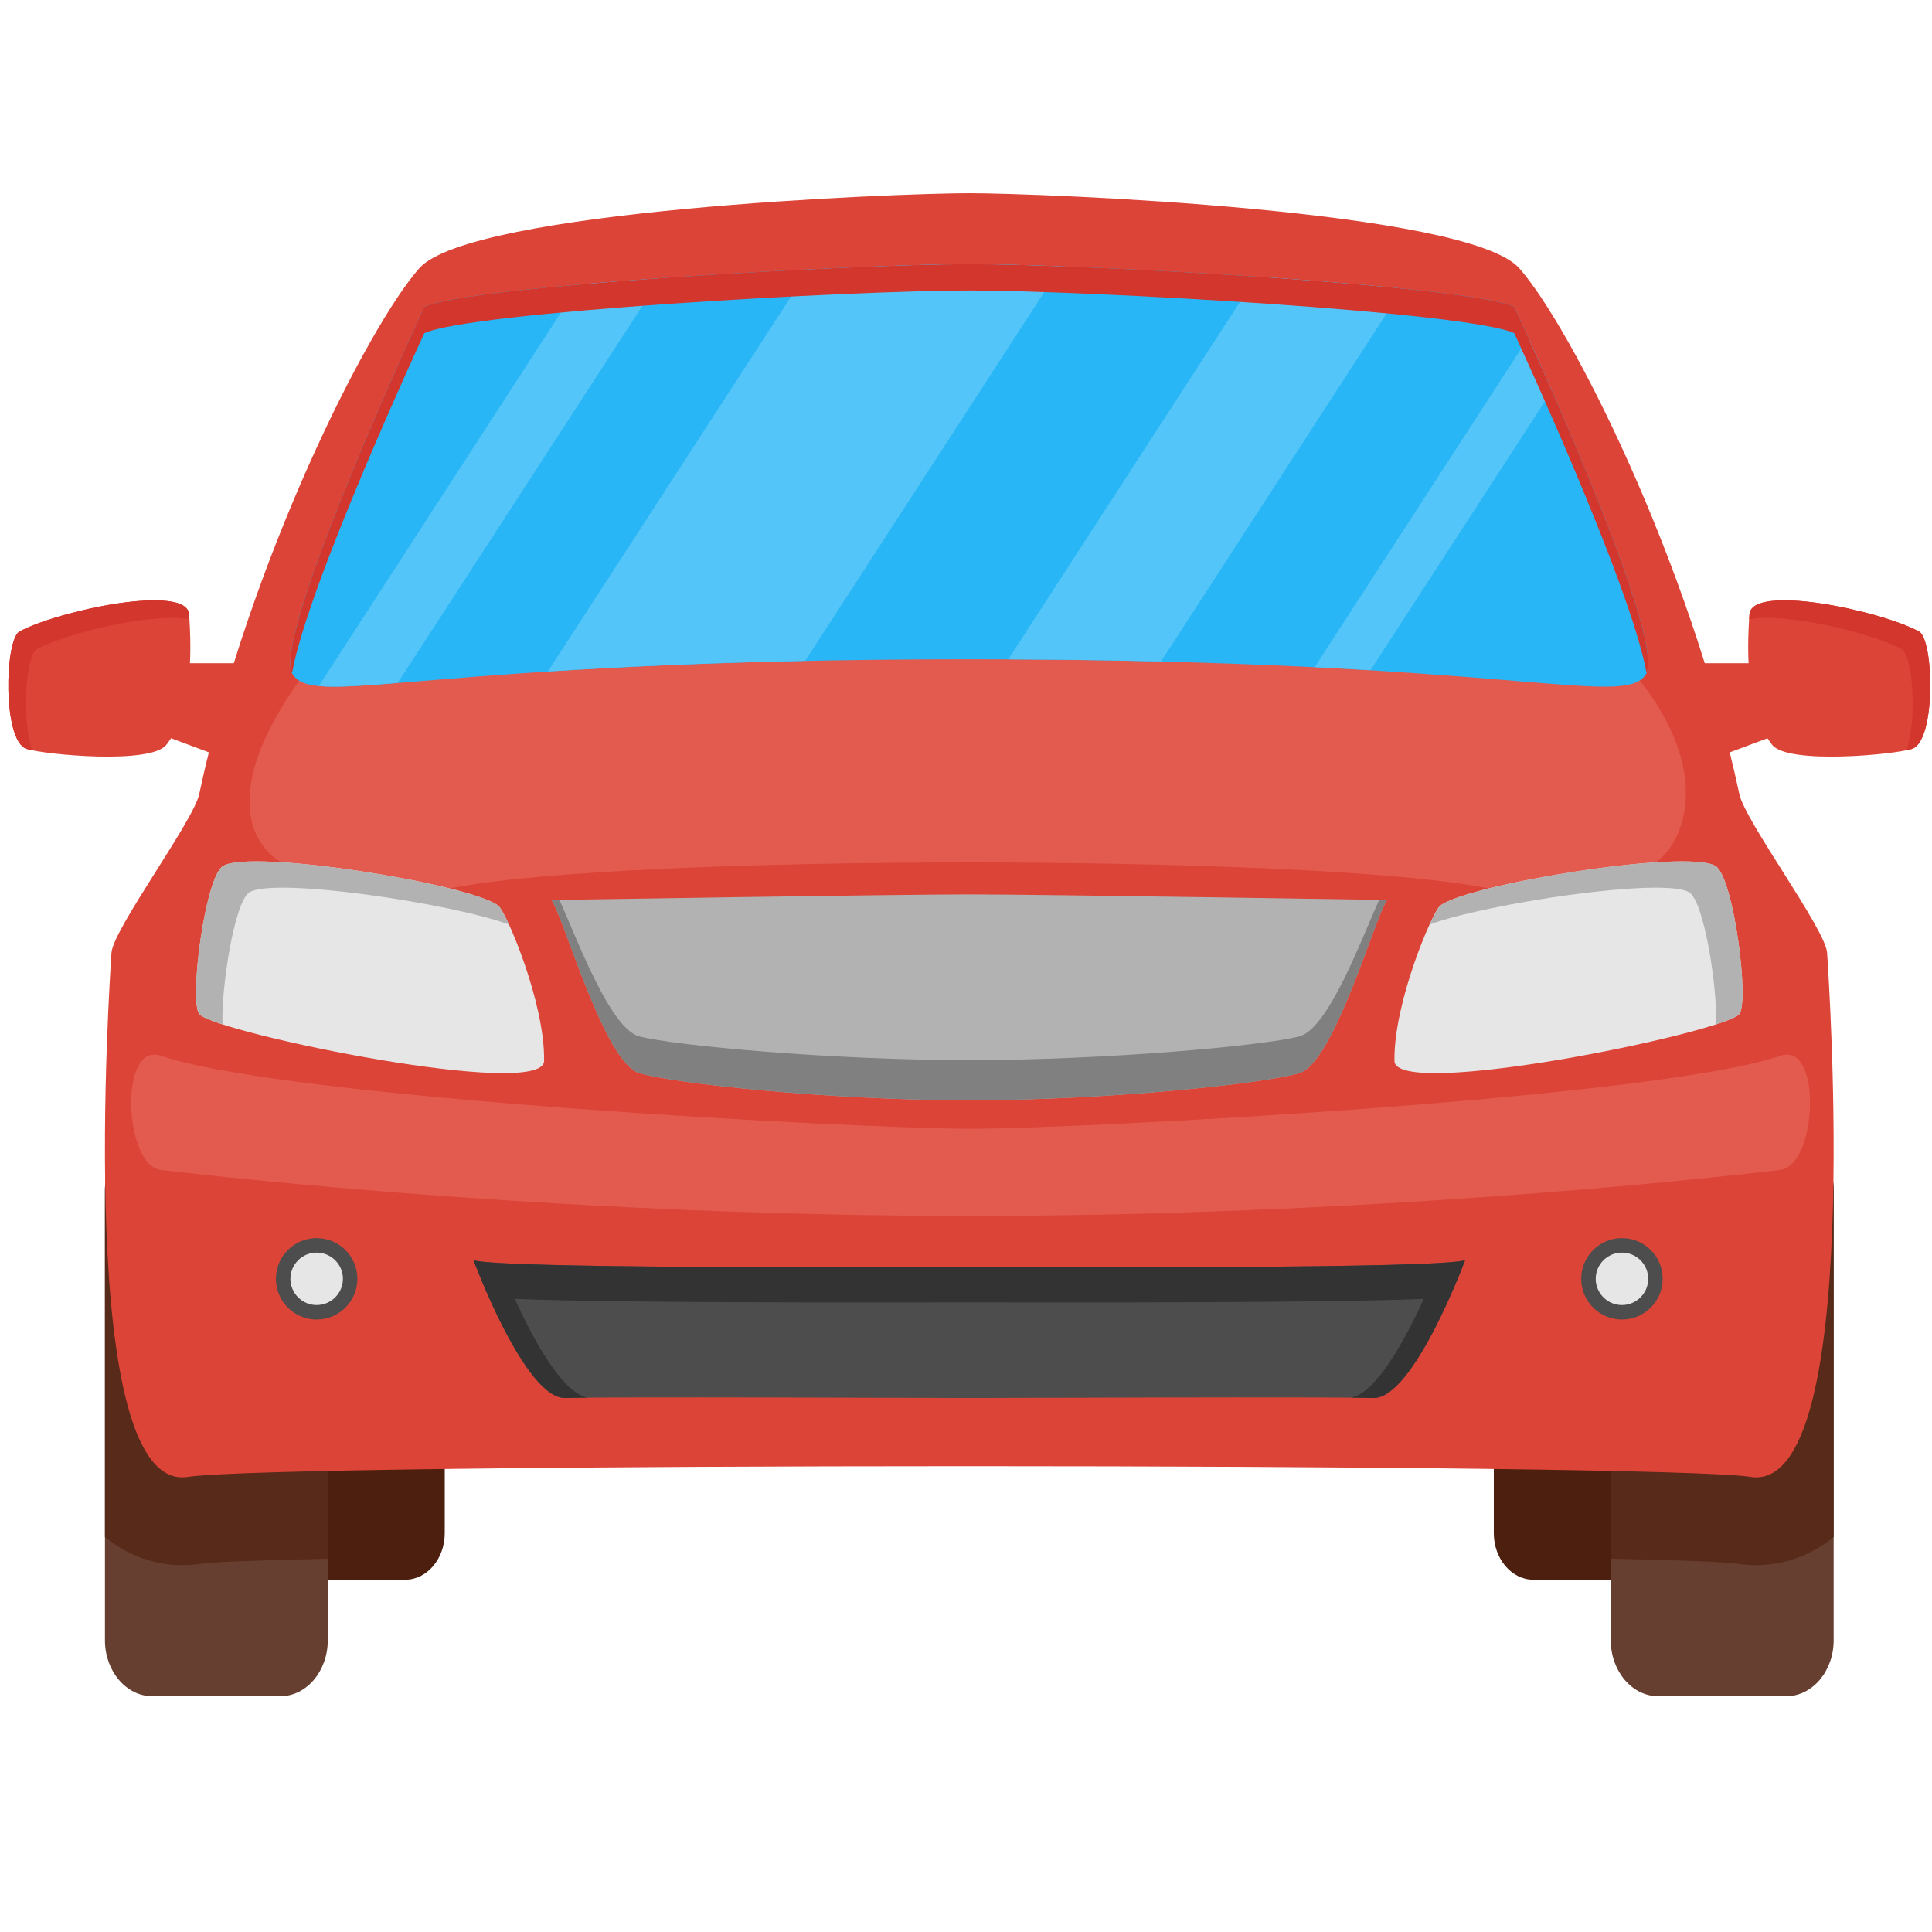 <svg xmlns="http://www.w3.org/2000/svg" xmlns:xlink="http://www.w3.org/1999/xlink" width="500" zoomAndPan="magnify" viewBox="0 0 375 375" height="500" preserveAspectRatio="xMidYMid meet" version="1.0"><defs><clipPath id="02db266174"><path d="M 339 116.25 L 374.664 116.25 L 374.664 147 L 339 147 Z M 339 116.25 " clip-rule="nonzero"/></clipPath><clipPath id="1bc63ede21"><path d="M 339 116.25 L 374.664 116.25 L 374.664 145.781 L 339 145.781 Z M 339 116.25 " clip-rule="nonzero"/></clipPath><clipPath id="49a00cace5"><path d="M 20 220 L 63.77 220 L 63.77 329.234 L 20 329.234 Z M 20 220 " clip-rule="nonzero"/></clipPath><clipPath id="520a51e5b7"><path d="M 312.371 220 L 356 220 L 356 329.234 L 312.371 329.234 Z M 312.371 220 " clip-rule="nonzero"/></clipPath><clipPath id="8080bd4491"><path d="M 20 37.5 L 356 37.5 L 356 287 L 20 287 Z M 20 37.5 " clip-rule="nonzero"/></clipPath></defs><path fill="#dc4437" d="M 46.316 128.727 L 34.43 128.727 L 31.188 142.547 L 41.816 146.508 L 46.316 128.727 " fill-opacity="1" fill-rule="nonzero"/><path fill="#dc4437" d="M 32.266 144.598 C 29.203 148.398 8.84 146.508 5.176 145.367 C 0.438 143.883 0.91 124.094 3.789 122.562 C 11.738 118.344 36.266 113.305 36.699 119.23 C 37.305 127.426 37.129 138.559 32.266 144.598 " fill-opacity="1" fill-rule="nonzero"/><path fill="#d3362d" d="M 7.203 125.973 C 13.402 122.68 29.699 118.883 36.766 120.199 C 36.75 119.871 36.727 119.547 36.699 119.23 C 36.266 113.305 11.738 118.344 3.789 122.562 C 0.91 124.094 0.438 143.883 5.176 145.367 C 5.438 145.445 5.801 145.535 6.223 145.621 C 4.168 139.602 4.945 127.168 7.203 125.973 " fill-opacity="1" fill-rule="nonzero"/><path fill="#dc4437" d="M 329.953 128.727 L 341.844 128.727 L 345.09 142.547 L 334.457 146.508 L 329.953 128.727 " fill-opacity="1" fill-rule="nonzero"/><g clip-path="url(#02db266174)"><path fill="#dc4437" d="M 344.004 144.598 C 347.07 148.398 367.426 146.508 371.098 145.367 C 375.844 143.883 375.371 124.094 372.48 122.562 C 364.547 118.344 340.012 113.301 339.57 119.23 C 338.961 127.426 339.141 138.559 344.004 144.598 " fill-opacity="1" fill-rule="nonzero"/></g><g clip-path="url(#1bc63ede21)"><path fill="#d3362d" d="M 372.48 122.562 C 364.547 118.344 340.012 113.301 339.57 119.23 C 339.551 119.547 339.523 119.871 339.508 120.199 C 346.578 118.883 362.875 122.68 369.07 125.973 C 371.336 127.168 372.113 139.602 370.059 145.621 C 370.477 145.535 370.84 145.445 371.098 145.367 C 375.844 143.883 375.371 124.094 372.48 122.562 " fill-opacity="1" fill-rule="nonzero"/></g><path fill="#4d1f0f" d="M 86.324 297.602 C 86.324 302.562 82.875 306.621 78.664 306.621 L 57.91 306.621 C 53.691 306.621 50.25 302.562 50.25 297.602 L 50.25 224.699 C 50.25 219.742 53.691 215.684 57.91 215.684 L 78.664 215.684 C 82.875 215.684 86.324 219.742 86.324 224.699 L 86.324 297.602 " fill-opacity="1" fill-rule="nonzero"/><g clip-path="url(#49a00cace5)"><path fill="#663f30" d="M 63.617 318.414 C 63.617 324.367 59.488 329.234 54.426 329.234 L 29.559 329.234 C 24.508 329.234 20.371 324.367 20.371 318.414 L 20.371 231.008 C 20.371 225.062 24.508 220.199 29.559 220.199 L 54.426 220.199 C 59.488 220.199 63.617 225.062 63.617 231.008 L 63.617 318.414 " fill-opacity="1" fill-rule="nonzero"/></g><path fill="#4d1f0f" d="M 289.949 297.602 C 289.949 302.562 293.398 306.621 297.617 306.621 L 318.363 306.621 C 322.574 306.621 326.027 302.562 326.027 297.602 L 326.027 224.699 C 326.027 219.742 322.574 215.684 318.363 215.684 L 297.617 215.684 C 293.398 215.684 289.949 219.742 289.949 224.699 L 289.949 297.602 " fill-opacity="1" fill-rule="nonzero"/><g clip-path="url(#520a51e5b7)"><path fill="#663f30" d="M 312.652 318.414 C 312.652 324.367 316.785 329.234 321.844 329.234 L 346.715 329.234 C 351.777 329.234 355.91 324.367 355.91 318.414 L 355.91 231.008 C 355.91 225.062 351.777 220.199 346.715 220.199 L 321.844 220.199 C 316.785 220.199 312.652 225.062 312.652 231.008 L 312.652 318.414 " fill-opacity="1" fill-rule="nonzero"/></g><path fill="#582a1a" d="M 346.715 220.199 L 321.844 220.199 C 316.785 220.199 312.652 225.062 312.652 231.008 L 312.652 302.543 C 326.387 302.836 334.734 303.172 337.137 303.504 C 338.371 303.695 339.625 303.797 340.871 303.797 L 340.883 303.797 C 346.348 303.797 351.566 301.867 355.91 298.352 L 355.91 231.008 C 355.91 225.062 351.777 220.199 346.715 220.199 " fill-opacity="1" fill-rule="nonzero"/><path fill="#582a1a" d="M 63.617 231.008 C 63.617 225.062 59.488 220.199 54.426 220.199 L 29.559 220.199 C 24.508 220.199 20.371 225.062 20.371 231.008 L 20.371 298.34 C 24.711 301.867 29.93 303.797 35.395 303.797 C 36.641 303.797 37.898 303.699 39.094 303.512 C 41.508 303.176 49.871 302.844 63.617 302.543 L 63.617 231.008 " fill-opacity="1" fill-rule="nonzero"/><g clip-path="url(#8080bd4491)"><path fill="#dc4437" d="M 354.641 184.941 C 354.379 180.43 338.727 159.398 337.613 154.16 C 327.961 108.883 304.902 63.422 294.906 52.082 C 284.906 40.742 202.188 37.5 188.133 37.5 C 174.086 37.5 91.375 40.742 81.367 52.082 C 71.367 63.422 48.312 108.883 38.66 154.16 C 37.543 159.398 21.902 180.43 21.637 184.941 C 21.367 189.457 14.336 290.152 36.496 286.664 C 45.363 285.281 114.609 284.586 188.133 284.586 C 261.656 284.586 330.914 285.281 339.777 286.664 C 361.941 290.152 354.914 189.457 354.641 184.941 " fill-opacity="1" fill-rule="nonzero"/></g><path fill="#e35b4f" d="M 317.266 130.848 L 188.133 122.281 L 59.012 130.848 C 40.508 155.934 50.621 166.711 56.883 168.281 C 65.508 170.438 72.922 175.137 88.562 172.207 C 122.883 165.797 253.395 165.797 287.715 172.207 C 303.352 175.137 310.77 170.438 319.391 168.281 C 325.648 166.711 334.281 151.238 317.266 130.848 " fill-opacity="1" fill-rule="nonzero"/><path fill="#e6e6e6" d="M 43.258 168.117 C 39.746 170.355 36.613 194.883 38.754 196.914 C 42.719 200.672 105.488 213.551 105.609 205.922 C 105.789 194.625 98.262 177.09 96.773 175.848 C 91.734 171.652 48.629 164.676 43.258 168.117 " fill-opacity="1" fill-rule="nonzero"/><path fill="#b2b2b2" d="M 48.379 173.219 C 53.129 170.176 87.523 175.312 98.789 179.445 C 97.887 177.473 97.152 176.164 96.773 175.848 C 91.734 171.652 48.629 164.676 43.258 168.117 C 39.746 170.355 36.613 194.883 38.754 196.914 C 39.281 197.41 40.871 198.082 43.188 198.824 C 42.914 191.617 45.52 175.051 48.379 173.219 " fill-opacity="1" fill-rule="nonzero"/><path fill="#4d4d4d" d="M 69.367 248.223 C 69.367 252.582 65.824 256.121 61.457 256.121 C 57.094 256.121 53.555 252.582 53.555 248.223 C 53.555 243.859 57.094 240.32 61.457 240.32 C 65.824 240.32 69.367 243.859 69.367 248.223 " fill-opacity="1" fill-rule="nonzero"/><path fill="#e6e6e6" d="M 61.457 253.312 C 58.652 253.312 56.367 251.023 56.367 248.223 C 56.367 245.418 58.652 243.129 61.457 243.129 C 64.27 243.129 66.562 245.418 66.562 248.223 C 66.562 251.023 64.27 253.312 61.457 253.312 " fill-opacity="1" fill-rule="nonzero"/><path fill="#29b6f6" d="M 293.918 59.555 C 284.973 55.406 211.023 51.273 188.133 51.273 L 188.133 51.277 C 165.254 51.277 91.309 55.406 82.363 59.555 C 82.363 59.555 52.453 124 56.77 130.848 C 61.102 137.68 82.715 127.965 188.133 127.965 C 293.559 127.965 315.18 137.68 319.504 130.848 C 323.824 124 293.918 59.555 293.918 59.555 " fill-opacity="1" fill-rule="nonzero"/><path fill="#e6e6e6" d="M 333.02 168.117 C 336.527 170.355 339.664 194.883 337.523 196.914 C 333.555 200.672 270.781 213.551 270.664 205.922 C 270.48 194.625 278.004 177.09 279.492 175.848 C 284.543 171.652 327.652 164.676 333.02 168.117 " fill-opacity="1" fill-rule="nonzero"/><path fill="#b2b2b2" d="M 333.02 168.117 C 327.652 164.676 284.543 171.652 279.492 175.848 C 279.125 176.164 278.387 177.473 277.484 179.445 C 288.754 175.312 323.145 170.176 327.902 173.219 C 330.762 175.051 333.367 191.617 333.09 198.824 C 335.402 198.082 336.988 197.41 337.523 196.914 C 339.664 194.883 336.527 170.355 333.02 168.117 " fill-opacity="1" fill-rule="nonzero"/><path fill="#b2b2b2" d="M 188.133 173.602 C 174.09 173.602 107.047 174.688 107.047 174.688 C 109.484 178.199 117.32 206.262 124.078 208.289 C 130.832 210.328 161.375 213.562 188.133 213.562 C 214.898 213.562 245.441 210.328 252.203 208.289 C 258.953 206.262 266.797 178.199 269.223 174.688 C 269.223 174.688 202.184 173.602 188.133 173.602 " fill-opacity="1" fill-rule="nonzero"/><path fill="#808080" d="M 252.203 201.164 C 245.441 202.941 214.898 205.77 188.133 205.77 C 161.375 205.77 130.832 202.941 124.078 201.164 C 118.387 199.66 111.922 182.012 108.57 174.652 C 107.59 174.668 107.047 174.688 107.047 174.688 C 109.484 178.199 117.32 206.262 124.078 208.289 C 130.832 210.328 161.375 213.562 188.133 213.562 C 214.898 213.562 245.441 210.328 252.203 208.289 C 258.953 206.262 266.797 178.199 269.223 174.688 C 269.223 174.688 268.68 174.668 267.703 174.652 C 264.352 182.012 257.891 199.66 252.203 201.164 " fill-opacity="1" fill-rule="nonzero"/><path fill="#4d4d4d" d="M 188.133 245.969 C 167.324 245.969 97.5 246.238 91.91 244.617 C 91.91 244.617 101.906 271.625 109.75 271.355 C 117.59 271.082 181.918 271.355 188.133 271.355 C 194.355 271.355 258.684 271.082 266.52 271.355 C 274.367 271.625 284.363 244.617 284.363 244.617 C 278.777 246.238 208.957 245.969 188.133 245.969 " fill-opacity="1" fill-rule="nonzero"/><path fill="#333333" d="M 282.062 250.293 C 282.668 248.879 283.172 247.648 283.559 246.688 L 283.566 246.676 C 283.812 246.051 284.012 245.543 284.145 245.199 L 284.188 245.102 C 284.23 244.98 284.27 244.871 284.301 244.793 L 284.324 244.727 L 284.363 244.617 C 278.777 246.238 208.957 245.969 188.133 245.969 C 167.324 245.969 97.5 246.238 91.91 244.617 C 91.91 244.617 91.934 244.664 91.957 244.734 L 91.98 244.785 C 92.004 244.859 92.043 244.969 92.098 245.109 L 92.129 245.199 C 92.262 245.535 92.453 246.027 92.699 246.629 L 92.742 246.742 C 92.863 247.043 92.996 247.375 93.145 247.73 L 93.148 247.746 C 93.453 248.488 93.805 249.336 94.211 250.27 L 94.27 250.398 C 97.695 258.32 104.254 271.539 109.75 271.355 C 110.578 271.328 112.07 271.301 114.023 271.289 C 108.824 270.324 102.855 258.582 99.922 252.113 C 120.047 252.965 170.895 252.789 188.133 252.789 C 205.383 252.789 256.23 252.965 276.352 252.113 C 273.422 258.582 267.445 270.324 262.254 271.289 C 264.211 271.301 265.695 271.328 266.52 271.355 C 272.027 271.539 278.594 258.297 282.012 250.379 L 282.062 250.293 " fill-opacity="1" fill-rule="nonzero"/><path fill="#e35b4f" d="M 188.391 219.09 C 166.715 219.09 55.609 213.246 31.188 204.914 C 23.027 202.137 24.094 226.211 31.188 227.07 C 46.938 228.961 112.926 236.008 188.391 236.008 L 188.391 219.09 " fill-opacity="1" fill-rule="nonzero"/><path fill="#e35b4f" d="M 188.391 219.09 C 210.07 219.09 321.164 213.246 345.594 204.914 C 353.75 202.137 352.688 226.211 345.594 227.07 C 329.848 228.961 263.859 236.008 188.391 236.008 L 188.391 219.09 " fill-opacity="1" fill-rule="nonzero"/><path fill="#4d4d4d" d="M 322.727 248.223 C 322.727 252.582 319.188 256.121 314.816 256.121 C 310.449 256.121 306.914 252.582 306.914 248.223 C 306.914 243.859 310.449 240.32 314.816 240.32 C 319.188 240.32 322.727 243.859 322.727 248.223 " fill-opacity="1" fill-rule="nonzero"/><path fill="#e6e6e6" d="M 314.816 253.312 C 312.012 253.312 309.727 251.023 309.727 248.223 C 309.727 245.418 312.012 243.129 314.816 243.129 C 317.629 243.129 319.918 245.418 319.918 248.223 C 319.918 251.023 317.629 253.312 314.816 253.312 " fill-opacity="1" fill-rule="nonzero"/><path fill="#54c5f8" d="M 64.84 133.277 C 63.723 133.277 62.738 133.238 61.875 133.156 L 112.395 55.23 C 117.383 54.793 122.684 54.379 128.145 54.039 L 77.191 132.559 C 71.875 132.992 67.863 133.277 64.84 133.277 " fill-opacity="1" fill-rule="nonzero"/><path fill="#e3695f" d="M 205.922 51.691 C 205.41 51.676 204.906 51.652 204.406 51.637 C 204.906 51.652 205.41 51.672 205.926 51.688 L 205.922 51.691 " fill-opacity="1" fill-rule="nonzero"/><path fill="#54c5f8" d="M 106.336 130.336 L 156.949 52.316 C 169.844 51.656 181.266 51.281 188.133 51.281 C 192.191 51.281 197.816 51.418 204.406 51.637 C 204.906 51.652 205.41 51.676 205.922 51.691 L 156.289 128.266 C 135.734 128.703 119.355 129.488 106.336 130.336 " fill-opacity="1" fill-rule="nonzero"/><path fill="#e3695f" d="M 248.461 54.012 C 246.934 53.902 245.398 53.797 243.855 53.695 C 245.398 53.797 246.934 53.902 248.461 54.012 " fill-opacity="1" fill-rule="nonzero"/><path fill="#54c5f8" d="M 225.348 128.387 C 216.594 128.176 207.039 128.02 196.598 127.984 C 196.301 127.984 195.996 127.984 195.699 127.98 L 243.855 53.695 C 245.398 53.797 246.934 53.902 248.461 54.012 C 256.992 54.621 265.199 55.297 272.254 56.043 L 225.348 128.387 " fill-opacity="1" fill-rule="nonzero"/><path fill="#e3695f" d="M 301.211 75.828 C 300.891 75.098 300.578 74.383 300.273 73.684 C 300.578 74.379 300.895 75.094 301.215 75.824 L 301.211 75.828 " fill-opacity="1" fill-rule="nonzero"/><path fill="#54c5f8" d="M 266.012 130.082 C 262.621 129.895 259.012 129.676 255.184 129.488 L 296.633 65.543 C 297.633 67.773 298.887 70.547 300.273 73.684 C 300.578 74.383 300.891 75.098 301.211 75.828 L 266.012 130.082 " fill-opacity="1" fill-rule="nonzero"/><path fill="#d3362d" d="M 82.363 64.672 C 91.309 60.52 165.254 56.383 188.133 56.383 C 211.023 56.383 284.973 60.52 293.918 64.672 C 293.918 64.672 316.555 113.445 319.586 130.633 C 323.305 122.891 293.918 59.555 293.918 59.555 C 284.973 55.406 211.023 51.273 188.133 51.273 L 188.133 51.277 C 165.254 51.277 91.309 55.406 82.363 59.555 C 82.363 59.555 52.969 122.887 56.688 130.629 C 59.723 113.441 82.363 64.672 82.363 64.672 " fill-opacity="1" fill-rule="nonzero"/></svg>